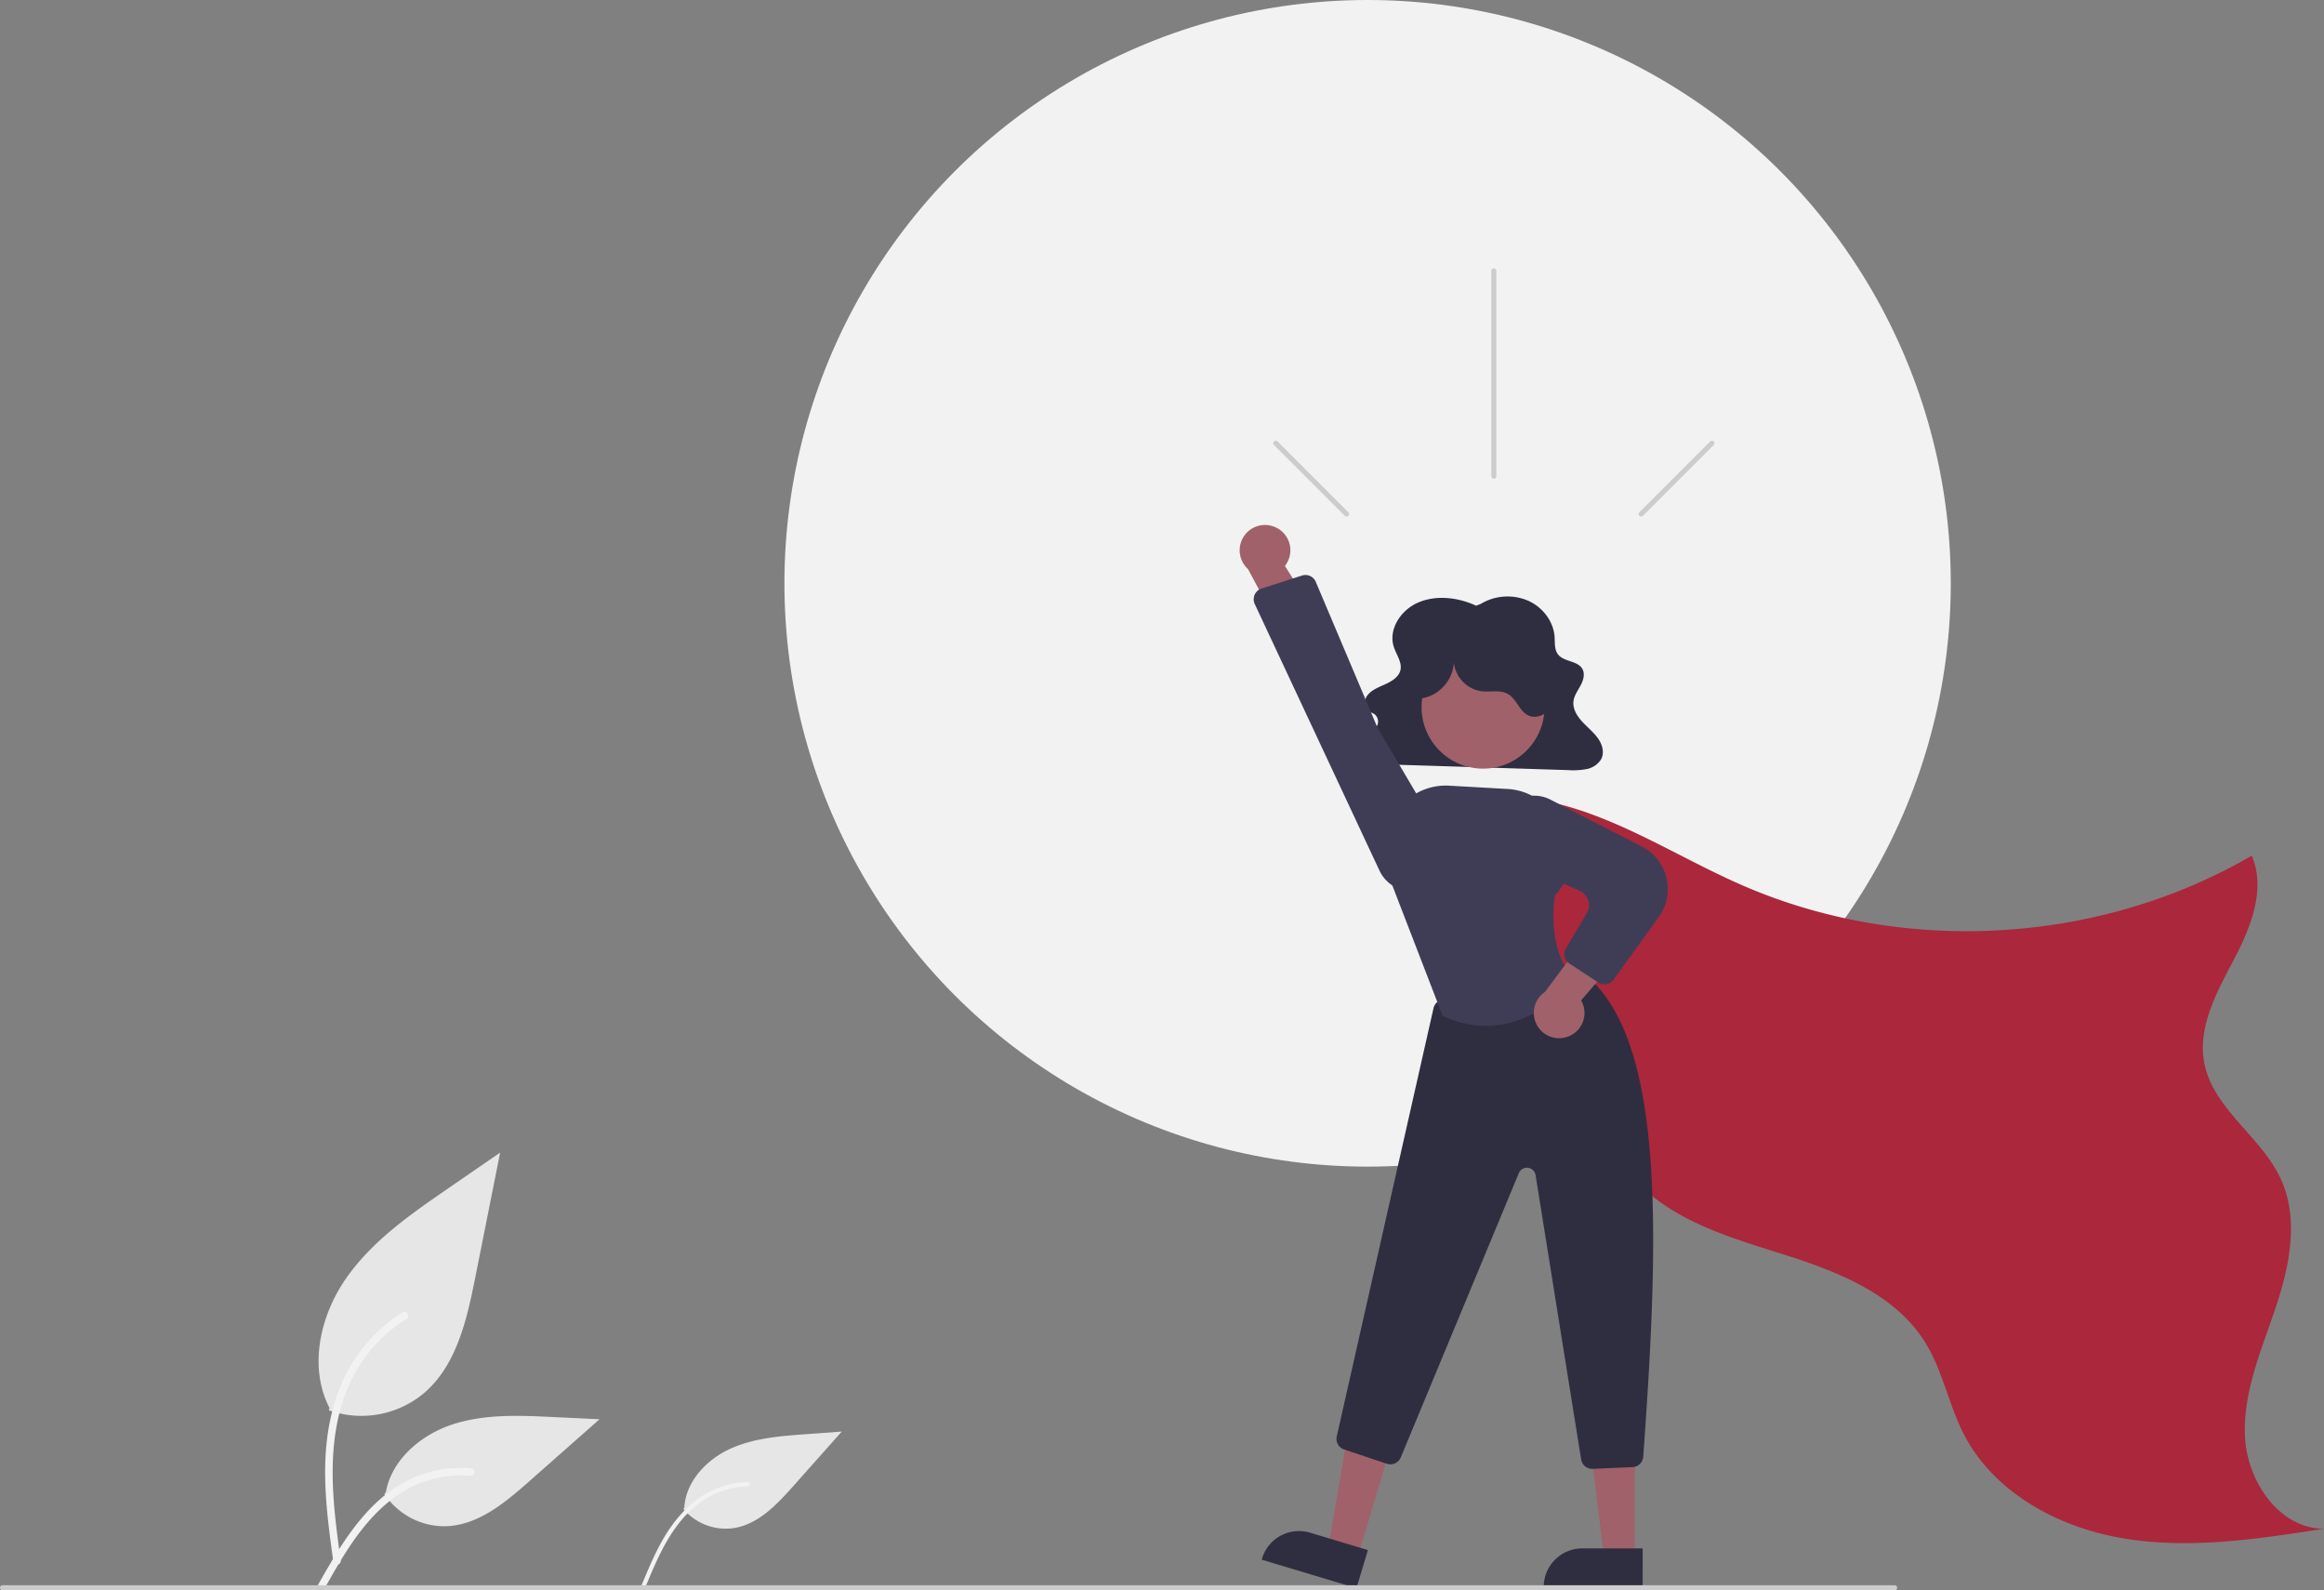 <svg xmlns="http://www.w3.org/2000/svg" width="928.526" height="635.213" id="root"><rect width="100%" height="100%" fill="#808080" stroke="none"/><circle cx="546.409" cy="233" r="233" fill="#f2f2f2"/><path fill="#e6e6e6" d="M131.411 563.346a39.063 39.063 0 0037.721-6.645c13.212-11.089 17.354-29.359 20.725-46.275l9.969-50.036-20.872 14.371c-15.01 10.335-30.357 21.001-40.75 35.971s-14.929 35.405-6.579 51.603"/><path fill="#f2f2f2" d="M133.195 623.924c-2.112-15.387-4.285-30.973-2.803-46.525 1.316-13.812 5.53-27.303 14.109-38.364a63.82 63.82 0 0116.374-14.837c1.637-1.034 3.144 1.561 1.514 2.59a60.672 60.672 0 00-23.999 28.956c-5.225 13.289-6.064 27.776-5.164 41.893.544 8.537 1.698 17.019 2.861 25.489a1.554 1.554 0 01-1.048 1.845 1.509 1.509 0 01-1.845-1.048z"/><path fill="#e6e6e6" d="M272.996 602.731a22.264 22.264 0 0020.462 7.606c9.693-1.644 16.995-9.432 23.529-16.778l19.325-21.728-14.405 1.05c-10.359.755-20.98 1.575-30.405 5.94s-17.546 13.104-18.109 23.476"/><path fill="#f2f2f2" d="M256.412 633.03c3.397-8.175 6.821-16.463 12.033-23.683 4.628-6.412 10.589-11.83 17.996-14.796a36.374 36.374 0 0112.328-2.575c1.103-.036 1.096 1.674-.002 1.71a34.579 34.579 0 00-20.146 7.319c-6.4 5.028-10.988 11.909-14.615 19.11-2.193 4.354-4.071 8.857-5.94 13.357a.886.886 0 01-1.047.605.86.86 0 01-.605-1.047z"/><path fill="#e6e6e6" d="M153.543 596.696a28.755 28.755 0 0025.055 12.931c12.683-.602 23.257-9.454 32.775-17.858l28.153-24.857-18.633-.892c-13.4-.641-27.145-1.239-39.908 2.893s-24.533 14.077-26.867 27.287"/><path fill="#f2f2f2" d="M127.225 632.77c10.168-17.991 21.961-37.986 43.035-44.377a48.022 48.022 0 0118.101-1.869c1.922.166 1.442 3.128-.476 2.963a44.614 44.614 0 00-28.886 7.642c-8.145 5.544-14.487 13.252-19.854 21.425-3.288 5.007-6.233 10.226-9.178 15.438-.941 1.666-3.693.463-2.74-1.222z"/><path fill="#ab273c" d="M566.333 325.681c20.217-11.112 45.379-8.882 67.161-1.285s41.522 20.043 62.675 29.249c64.64 28.131 142.548 23.595 203.487-11.848 5.763 13.406-.419 28.74-7.211 41.656s-14.532 26.914-11.736 41.236c3.578 18.327 22.793 29.315 30.579 46.288 7.391 16.112 3.424 35.032-2.246 51.827s-13.028 33.715-12.065 51.415 13.823 36.416 31.549 36.43c-26.269 4.082-53.056 8.166-79.309 3.983s-52.369-18.068-64.558-41.693c-6.093-11.809-8.441-25.386-15.439-36.682-11.918-19.241-34.791-28.289-56.372-35.108s-44.676-13.388-59.871-30.162c-14.478-15.982-19.064-38.246-26.734-58.401a186.537 186.537 0 00-64.588-84.23"/><path fill="#2f2e41" d="M589.758 241.945c-7.097-3.302-15.81-4.384-23.032-1.316s-12.145 10.932-9.809 17.891c1.059 3.155 3.47 6.258 2.531 9.445-.723 2.453-3.245 4.072-5.723 5.224s-5.187 2.12-6.978 4.062-2.165 5.285.073 6.791c.737.496 1.659.732 2.374 1.254a3.772 3.772 0 011.164 4.222 8.893 8.893 0 01-2.851 3.751c-2.541 2.191-5.898 4.698-5.109 7.809a5.478 5.478 0 003.697 3.458 18.367 18.367 0 005.427.716l74.966 2.362a28.422 28.422 0 007.402-.413 8.762 8.762 0 005.813-3.905c1.436-2.657.493-5.931-1.28-8.412s-4.282-4.439-6.355-6.717-3.769-5.123-3.404-8.067c.293-2.357 1.847-4.395 2.963-6.537s1.764-4.818.319-6.789c-2.037-2.777-6.927-2.526-9.243-5.113-1.748-1.953-1.41-4.763-1.584-7.281-.418-6.057-4.611-11.776-10.58-14.433a20.831 20.831 0 00-18.953 1.291z"/><path fill="#a0616a" d="M542.385 622.099l-11.741-3.528 8.019-46.967 17.329 5.207-13.607 45.288z"/><path fill="#2f2e41" d="M541.96 634.38l-37.859-11.375.144-.479a15.386 15.386 0 0119.163-10.309l.001 0 23.123 6.947z"/><path fill="#a0616a" d="M653.182 622.496l-12.26-.001-5.832-47.288 18.094.001-.002 47.288z"/><path fill="#2f2e41" d="M656.308 634.38l-39.531-.001v-.5a15.386 15.386 0 0115.386-15.386h.001l24.144.001zM636.163 586.73a4.5 4.5 0 01-4.441-3.788L613.519 469.387a3.5 3.5 0 00-6.688-.789l-47.161 113.536a4.516 4.516 0 01-5.579 2.544l-17.034-5.679a4.485 4.485 0 01-2.966-5.261l38.649-171.021a4.525 4.525 0 013.372-3.392l51.833-12.032a4.562 4.562 0 013.708.77c34.13 24.799 31.247 105.821 24.886 193.798a4.502 4.502 0 01-4.294 4.174l-15.882.691c-.066.002-.132.004-.197.004z"/><circle cx="592.532" cy="282.471" r="24.561" fill="#a0616a"/><path fill="#3f3d56" d="M593.592 409.768a39.899 39.899 0 01-17.024-3.935l-.183-.085-.073-.188-22.03-57.076-.419-9.917a23.773 23.773 0 0125.09-24.74l23.388 1.317a23.787 23.787 0 0122.437 23.61c.607 1.167 4.921 10.292-3.533 18.865-.316 1.952-3.273 22.247 7.887 33.407l.314.313-.274.349c-.178.227-14.51 18.076-35.581 18.079z"/><path fill="#a0616a" d="M626.434 414.074a10.056 10.056 0 005.277-14.488l23.359-27.043-18.414-2.397-19.359 26.048a10.11 10.11 0 009.137 17.88z"/><path fill="#3f3d56" d="M641.038 393.2a4.489 4.489 0 01-2.469-.74l-11.553-7.577a4.491 4.491 0 01-1.399-6.064l8.364-14.052a6.272 6.272 0 00-2.824-8.932l-24.028-10.772a14.324 14.324 0 01-8.112-15.915 14.241 14.241 0 0120.432-9.754l36.452 18.679a19.177 19.177 0 016.805 28.289l-18.02 24.97a4.489 4.489 0 01-3.648 1.869z"/><path fill="#2f2e41" d="M567.405 278.979c7.756-.623 14.196-8.371 13.39-16.111a13.009 13.009 0 0011.141 13.246c3.558.392 7.458-.684 10.555 1.11 3.43 1.988 4.528 6.816 8.101 8.533 3.453 1.659 7.838-.604 9.543-4.033s1.287-7.55.157-11.21a31.652 31.652 0 00-52.69-12.975c-3.261 3.28-5.851 7.461-6.271 12.068s1.717 9.605 5.854 11.675z"/><path fill="#a0616a" d="M510.264 210.944a10.056 10.056 0 013.105 15.104l19.159 30.165-18.567-.318-15.347-28.596a10.11 10.11 0 0111.651-16.354z"/><path fill="#3f3d56" d="M525.707 232.424l24.674 58.302 25.869 43.864a14.189 14.189 0 01-8.12 20.79 14.265 14.265 0 01-16.951-7.569l-49.857-106.532a4.5 4.5 0 012.699-6.192l16.166-5.193a4.6 4.6 0 01.942-.197 4.474 4.474 0 014.578 2.727z"/><path fill="#ccc" d="M757 635.213H1a1 1 0 010-2h756a1 1 0 010 2zM597.858 108.213v82a1 1 0 11-2 0v-82a1 1 0 012 0zM684.684 177.778l-28.284 28.284a1 1 0 01-1.414-1.414l28.284-28.284a1 1 0 111.414 1.414zM509.033 177.778l28.284 28.284a1 1 0 001.414-1.414l-28.284-28.284a1 1 0 10-1.414 1.414z"/></svg>
